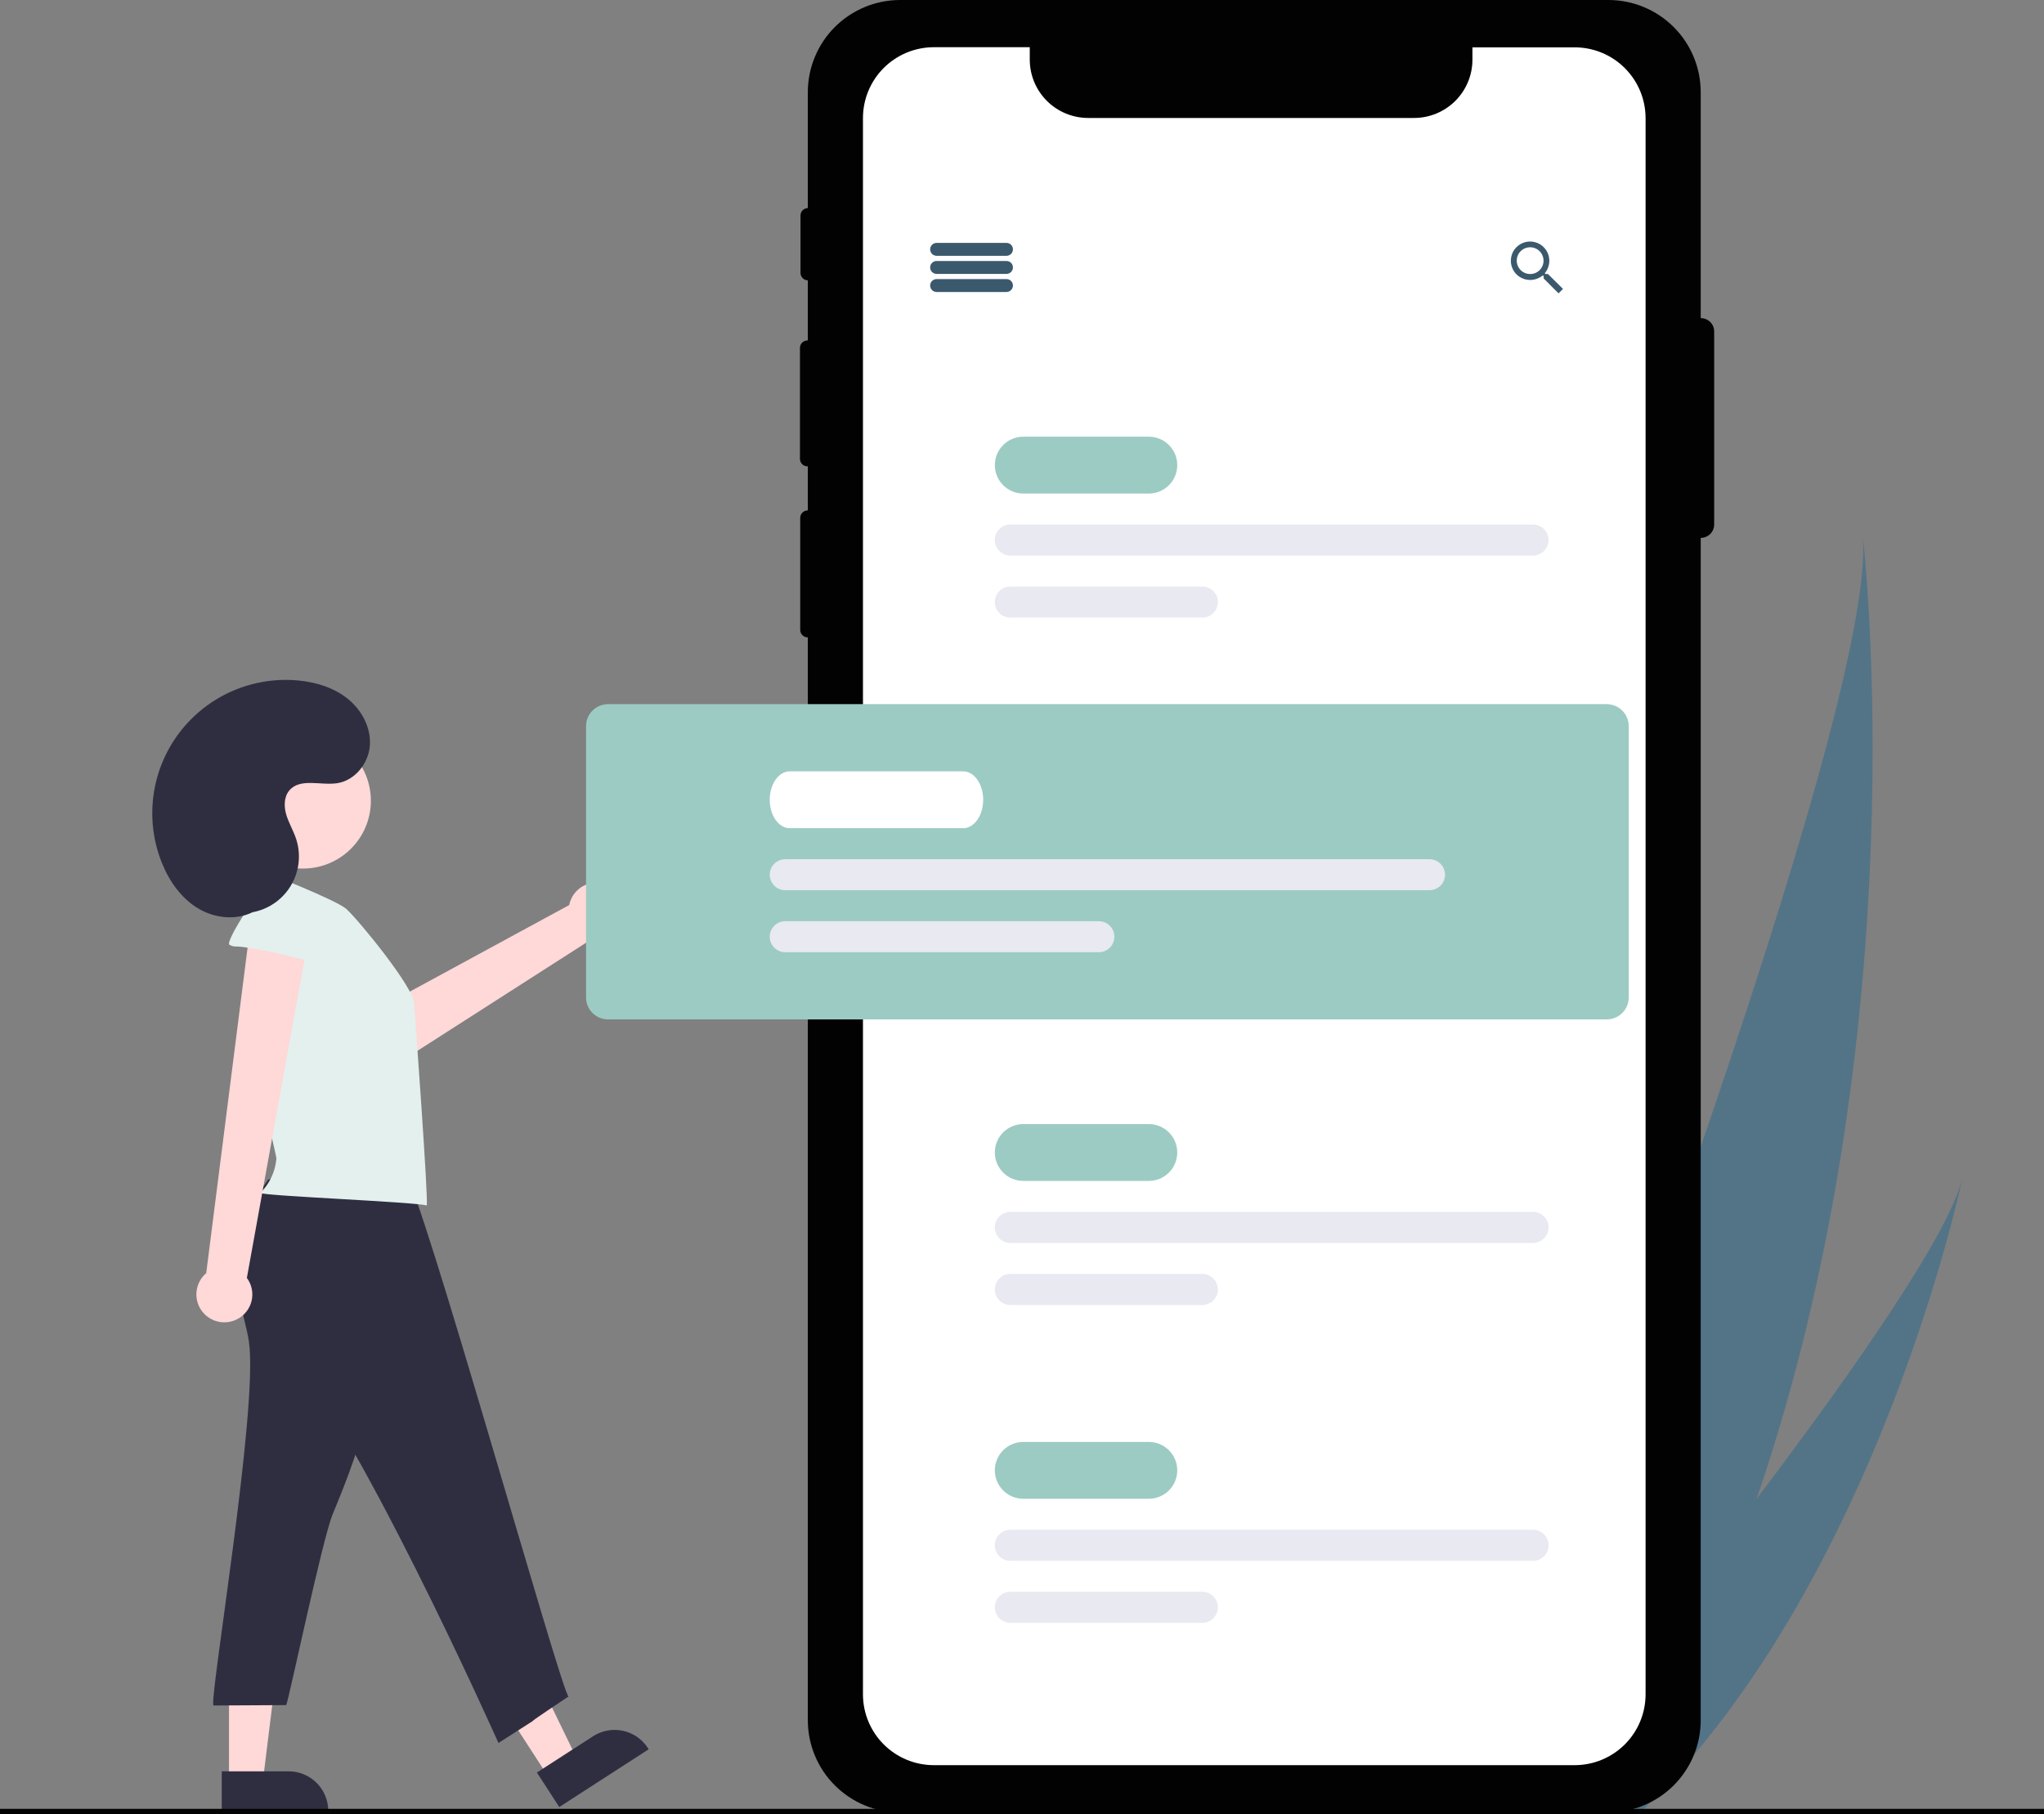 <svg width="436" height="387" viewBox="0 0 436 387" fill="none" xmlns="http://www.w3.org/2000/svg">
<rect x="0" y="0" width="436" height="387" fill="#808080" stroke="none"/>
<g clip-path="url(#clip0_18_115)">
<path d="M374.697 319.765C367.34 341.289 357.879 362.766 345.759 383.207C345.49 383.667 345.218 384.118 344.944 384.577L314.938 375.095C315.11 374.661 315.3 374.175 315.503 373.645C327.605 342.381 400.623 151.897 397.346 114.34C397.699 117.415 409.121 219.152 374.697 319.765Z" fill="#537487"/>
<path d="M351.548 385.036C351.14 385.453 350.722 385.866 350.3 386.27L327.791 379.156C328.095 378.789 328.449 378.355 328.857 377.866C335.523 369.733 355.343 345.384 374.697 319.765C395.495 292.234 415.759 263.24 418.599 251.326C418.029 254.035 400.267 336.506 351.548 385.036Z" fill="#537487"/>
<path d="M362.8 67.871C362.791 67.871 362.783 67.874 362.775 67.874V19.675C362.775 14.457 360.7 9.453 357.006 5.763C353.312 2.073 348.302 0 343.078 0H192.012C186.788 0 181.778 2.073 178.084 5.763C174.39 9.453 172.315 14.457 172.315 19.675V44.385C171.898 44.394 171.501 44.565 171.209 44.863C170.917 45.16 170.753 45.56 170.753 45.977V58.216C170.753 58.633 170.917 59.032 171.209 59.33C171.501 59.628 171.898 59.799 172.315 59.808V72.629H172.235C172.025 72.629 171.817 72.671 171.623 72.751C171.429 72.831 171.253 72.948 171.105 73.097C170.956 73.245 170.839 73.421 170.759 73.615C170.678 73.808 170.637 74.016 170.637 74.225V97.892C170.637 98.102 170.678 98.309 170.759 98.503C170.839 98.696 170.956 98.872 171.105 99.02C171.253 99.169 171.429 99.286 171.623 99.366C171.817 99.447 172.025 99.488 172.235 99.488H172.315V108.887H172.29C172.08 108.887 171.872 108.929 171.678 109.009C171.485 109.089 171.308 109.207 171.16 109.355C171.012 109.503 170.894 109.679 170.814 109.873C170.733 110.066 170.692 110.274 170.692 110.483V134.382C170.692 134.591 170.733 134.799 170.814 134.992C170.894 135.186 171.012 135.362 171.16 135.51C171.308 135.658 171.485 135.776 171.678 135.856C171.872 135.936 172.08 135.978 172.29 135.978H172.315V366.982C172.315 372.2 174.39 377.204 178.084 380.894C181.778 384.584 186.788 386.657 192.012 386.657H343.078C348.302 386.657 353.312 384.584 357.006 380.894C360.7 377.204 362.775 372.2 362.775 366.982V114.74C362.783 114.74 362.791 114.742 362.8 114.742C363.173 114.742 363.543 114.669 363.889 114.526C364.234 114.383 364.547 114.174 364.812 113.91C365.076 113.646 365.285 113.333 365.428 112.988C365.571 112.643 365.645 112.273 365.645 111.9V70.713C365.645 69.96 365.345 69.237 364.812 68.704C364.278 68.171 363.554 67.871 362.8 67.871Z" fill="#020202"/>
<path d="M351.014 25.183V361.469C351.013 365.475 349.418 369.317 346.581 372.15C343.744 374.983 339.898 376.574 335.886 376.574H199.203C195.192 376.574 191.345 374.983 188.508 372.15C185.672 369.317 184.077 365.475 184.076 361.469V25.183C184.076 21.175 185.669 17.332 188.506 14.498C191.343 11.664 195.191 10.072 199.203 10.072H219.657V12.724C219.658 16.023 220.971 19.187 223.307 21.52C225.642 23.854 228.81 25.165 232.113 25.166H301.652C304.951 25.159 308.112 23.845 310.442 21.512C312.772 19.18 314.081 16.019 314.081 12.724V10.1H335.886C339.894 10.1 343.737 11.688 346.574 14.516C349.41 17.344 351.007 21.18 351.014 25.183Z" fill="white"/>
<path d="M129.371 188.696C128.563 188.383 127.696 188.251 126.831 188.31C125.966 188.368 125.125 188.615 124.366 189.033C123.607 189.452 122.949 190.031 122.439 190.731C121.928 191.431 121.578 192.234 121.411 193.083L72.704 219.538L81.268 229.166L126.501 200.169C127.949 200.353 129.414 200.001 130.619 199.178C131.823 198.355 132.684 197.12 133.038 195.706C133.392 194.291 133.214 192.797 132.538 191.505C131.862 190.213 130.735 189.213 129.371 188.696H129.371Z" fill="#FFD8D8"/>
<path d="M116.949 379.039L123.018 375.117L110.764 349.867L101.807 355.654L116.949 379.039Z" fill="#FFD8D8"/>
<path d="M138.369 373.184L119.294 385.509L114.527 378.147L126.507 370.406C128.389 369.19 130.677 368.771 132.868 369.24C135.059 369.71 136.973 371.029 138.191 372.909L138.369 373.184L138.369 373.184Z" fill="#2F2E41"/>
<path d="M48.849 379.951H56.077L59.517 352.101H48.849V379.951Z" fill="#FFD8D8"/>
<path d="M70.018 386.656H47.3V377.888H61.569C62.678 377.888 63.777 378.106 64.802 378.53C65.827 378.955 66.759 379.576 67.543 380.36C68.328 381.144 68.95 382.074 69.375 383.098C69.799 384.122 70.018 385.219 70.018 386.328V386.656Z" fill="#2F2E41"/>
<path d="M214.689 54.573H199.787C199.421 54.573 199.07 54.428 198.812 54.169C198.553 53.911 198.408 53.56 198.408 53.195C198.408 52.83 198.553 52.479 198.812 52.22C199.07 51.962 199.421 51.817 199.787 51.817H214.689C215.055 51.817 215.405 51.962 215.664 52.22C215.923 52.479 216.068 52.83 216.068 53.195C216.068 53.56 215.923 53.911 215.664 54.169C215.405 54.428 215.055 54.573 214.689 54.573Z" fill="#3A596D"/>
<path d="M214.689 58.432H199.787C199.421 58.432 199.07 58.287 198.812 58.029C198.553 57.77 198.408 57.419 198.408 57.054C198.408 56.688 198.553 56.338 198.812 56.079C199.07 55.821 199.421 55.676 199.787 55.676H214.689C215.055 55.676 215.405 55.821 215.664 56.079C215.923 56.338 216.068 56.688 216.068 57.054C216.068 57.419 215.923 57.77 215.664 58.029C215.405 58.287 215.055 58.432 214.689 58.432Z" fill="#3A596D"/>
<path d="M214.689 62.291H199.787C199.421 62.291 199.07 62.146 198.812 61.888C198.553 61.629 198.408 61.279 198.408 60.913C198.408 60.547 198.553 60.197 198.812 59.938C199.07 59.68 199.421 59.535 199.787 59.535H214.689C215.055 59.535 215.405 59.68 215.664 59.938C215.923 60.197 216.068 60.547 216.068 60.913C216.068 61.279 215.923 61.629 215.664 61.888C215.405 62.146 215.055 62.291 214.689 62.291Z" fill="#3A596D"/>
<path d="M330.196 58.46H329.694L329.501 58.3C330.135 57.545 330.483 56.59 330.483 55.604C330.479 54.793 330.234 54.001 329.779 53.329C329.324 52.657 328.68 52.135 327.928 51.828C327.176 51.522 326.35 51.445 325.555 51.608C324.759 51.77 324.029 52.165 323.458 52.742C322.887 53.318 322.5 54.051 322.346 54.848C322.192 55.644 322.277 56.468 322.592 57.216C322.907 57.964 323.437 58.602 324.114 59.049C324.792 59.496 325.587 59.732 326.399 59.728C327.384 59.721 328.335 59.374 329.093 58.746L329.28 58.906V59.413L332.448 62.583L333.397 61.635L330.196 58.46ZM326.399 58.46C325.834 58.462 325.281 58.297 324.809 57.985C324.338 57.673 323.97 57.228 323.751 56.707C323.533 56.186 323.474 55.612 323.582 55.058C323.69 54.504 323.961 53.994 324.359 53.593C324.757 53.192 325.266 52.918 325.82 52.806C326.374 52.693 326.949 52.748 327.472 52.962C327.995 53.176 328.443 53.54 328.759 54.008C329.075 54.477 329.245 55.028 329.247 55.593L329.247 55.604C329.249 55.977 329.178 56.347 329.037 56.692C328.896 57.037 328.689 57.351 328.426 57.617C328.164 57.882 327.852 58.093 327.508 58.237C327.164 58.382 326.795 58.458 326.421 58.46C326.414 58.46 326.407 58.46 326.399 58.46H326.399Z" fill="#3A596D"/>
<path d="M245.046 105.292H218.276C216.666 105.292 215.122 104.653 213.983 103.516C212.845 102.378 212.205 100.836 212.205 99.228C212.205 97.619 212.845 96.077 213.983 94.939C215.122 93.802 216.666 93.163 218.276 93.163H245.046C246.656 93.163 248.2 93.802 249.339 94.939C250.477 96.077 251.117 97.619 251.117 99.228C251.117 100.836 250.477 102.378 249.339 103.516C248.2 104.653 246.656 105.292 245.046 105.292Z" fill="#9CCBC3"/>
<path d="M327 118.523H215.516C214.638 118.523 213.796 118.174 213.175 117.554C212.554 116.934 212.205 116.092 212.205 115.215C212.205 114.338 212.554 113.496 213.175 112.876C213.796 112.256 214.638 111.907 215.516 111.907H327C327.878 111.907 328.72 112.256 329.342 112.876C329.963 113.496 330.311 114.338 330.311 115.215C330.311 116.092 329.963 116.934 329.342 117.554C328.72 118.174 327.878 118.523 327 118.523Z" fill="#E8E9F1"/>
<path d="M256.467 131.754H215.516C214.638 131.754 213.796 131.405 213.175 130.785C212.554 130.164 212.205 129.323 212.205 128.446C212.205 127.569 212.554 126.727 213.175 126.107C213.796 125.487 214.638 125.138 215.516 125.138H256.467C257.346 125.138 258.188 125.487 258.809 126.107C259.43 126.727 259.779 127.569 259.779 128.446C259.779 129.323 259.43 130.164 258.809 130.785C258.188 131.405 257.346 131.754 256.467 131.754Z" fill="#E8E9F1"/>
<path d="M245.046 251.934H218.276C216.666 251.934 215.122 251.295 213.983 250.158C212.845 249.021 212.205 247.479 212.205 245.87C212.205 244.262 212.845 242.719 213.983 241.582C215.122 240.445 216.666 239.806 218.276 239.806H245.046C246.656 239.806 248.2 240.445 249.339 241.582C250.477 242.719 251.117 244.262 251.117 245.87C251.117 247.479 250.477 249.021 249.339 250.158C248.2 251.295 246.656 251.934 245.046 251.934Z" fill="#9CCBC3"/>
<path d="M327 265.165H215.516C214.638 265.165 213.796 264.817 213.175 264.196C212.554 263.576 212.205 262.735 212.205 261.858C212.205 260.98 212.554 260.139 213.175 259.519C213.796 258.898 214.638 258.55 215.516 258.55H327C327.878 258.55 328.72 258.898 329.342 259.519C329.963 260.139 330.311 260.98 330.311 261.858C330.311 262.735 329.963 263.576 329.342 264.196C328.72 264.817 327.878 265.165 327 265.165Z" fill="#E8E9F1"/>
<path d="M256.467 278.396H215.516C214.638 278.396 213.796 278.048 213.175 277.427C212.554 276.807 212.205 275.966 212.205 275.088C212.205 274.211 212.554 273.37 213.175 272.75C213.796 272.129 214.638 271.781 215.516 271.781H256.467C257.346 271.781 258.188 272.129 258.809 272.75C259.43 273.37 259.779 274.211 259.779 275.088C259.779 275.966 259.43 276.807 258.809 277.427C258.188 278.048 257.346 278.396 256.467 278.396Z" fill="#E8E9F1"/>
<path d="M245.046 319.743H218.276C216.666 319.743 215.122 319.104 213.983 317.967C212.845 316.829 212.205 315.287 212.205 313.679C212.205 312.07 212.845 310.528 213.983 309.391C215.122 308.253 216.666 307.615 218.276 307.615H245.046C246.656 307.615 248.2 308.253 249.339 309.391C250.477 310.528 251.117 312.07 251.117 313.679C251.117 315.287 250.477 316.829 249.339 317.967C248.2 319.104 246.656 319.743 245.046 319.743Z" fill="#9CCBC3"/>
<path d="M327 332.974H215.516C214.638 332.974 213.796 332.625 213.175 332.005C212.554 331.385 212.205 330.543 212.205 329.666C212.205 328.789 212.554 327.947 213.175 327.327C213.796 326.707 214.638 326.358 215.516 326.358H327C327.878 326.358 328.72 326.707 329.342 327.327C329.963 327.947 330.311 328.789 330.311 329.666C330.311 330.543 329.963 331.385 329.342 332.005C328.72 332.625 327.878 332.974 327 332.974Z" fill="#E8E9F1"/>
<path d="M256.467 346.205H215.516C214.638 346.205 213.796 345.856 213.175 345.236C212.554 344.616 212.205 343.774 212.205 342.897C212.205 342.02 212.554 341.178 213.175 340.558C213.796 339.938 214.638 339.589 215.516 339.589H256.467C257.346 339.589 258.188 339.938 258.809 340.558C259.43 341.178 259.779 342.02 259.779 342.897C259.779 343.774 259.43 344.616 258.809 345.236C258.188 345.856 257.346 346.205 256.467 346.205Z" fill="#E8E9F1"/>
<path d="M342.729 217.479H129.696C128.452 217.477 127.26 216.983 126.381 216.105C125.501 215.226 125.006 214.035 125.005 212.793V154.908C125.006 153.665 125.501 152.474 126.381 151.596C127.26 150.717 128.452 150.223 129.696 150.222H342.729C343.973 150.223 345.165 150.717 346.045 151.596C346.924 152.474 347.419 153.665 347.42 154.908V212.793C347.419 214.035 346.924 215.226 346.045 216.105C345.165 216.983 343.973 217.477 342.729 217.479Z" fill="#9CCBC3"/>
<path d="M53.11 286.346C55.147 300.619 44.362 363.851 45.56 363.846L61.046 363.763C61.598 362.705 68.707 328.585 70.936 323.111C74.049 315.514 77.189 307.824 78.415 299.709C79.568 292.09 79 284.328 78.249 276.66C78.284 276.432 78.264 276.198 78.191 275.979C78.118 275.761 77.994 275.562 77.829 275.401C77.664 275.239 77.463 275.119 77.242 275.05C77.022 274.982 76.788 274.966 76.56 275.006L55.781 273.936C51.498 273.716 50.483 272.779 51.134 276.979C51.587 280.116 52.657 283.17 53.11 286.346Z" fill="#2F2E41"/>
<path d="M57.194 251.642C52.972 257.706 48.546 264.686 49.948 271.946C51.013 277.459 55.218 281.732 59.187 285.728C75.048 301.639 106.324 371.84 106.324 371.84C121.418 362.192 105.965 372.115 121.281 361.916C119.923 361.812 89.077 251.052 86.522 250.903C76.185 250.22 67.266 249.211 57.194 251.642Z" fill="#2F2E41"/>
<path d="M73.894 193.923C71.749 192.013 56.679 186.121 56.679 186.121C56.402 186.085 56.12 186.093 55.846 186.146C54.989 186.362 54.597 187.427 54.78 188.288C54.964 189.149 53.461 203.296 53.073 209.73C52.395 220.958 59.014 246.392 58.956 247.17C58.729 249.944 57.513 252.544 55.53 254.498C56.045 255.137 88.79 256.419 91.017 257.176C91.467 256.606 88.482 216.263 88.344 213.984C88.115 210.524 76.725 196.543 73.894 193.923Z" fill="#E3F0EE"/>
<path d="M50.539 281.461C51.315 281.075 51.997 280.524 52.536 279.846C53.076 279.169 53.461 278.382 53.663 277.54C53.865 276.698 53.88 275.822 53.706 274.973C53.533 274.125 53.175 273.325 52.659 272.63L66.475 196.254L53.582 196.085L43.988 271.61C42.876 272.554 42.15 273.873 41.946 275.316C41.742 276.76 42.076 278.228 42.883 279.442C43.691 280.656 44.916 281.532 46.327 281.904C47.738 282.276 49.237 282.118 50.539 281.461H50.539Z" fill="#FFD8D8"/>
<path d="M50.428 201.922C49.89 201.961 49.355 201.821 48.905 201.525C48.138 200.869 54.396 190.83 55.632 190.681C59.656 190.218 63.795 190.063 67.697 191.149C71.599 192.235 75.269 194.705 77.013 198.36C77.741 199.882 72.46 207.539 70.059 206.414C67.183 205.069 54.214 202.015 50.428 201.922Z" fill="#E3F0EE"/>
<path d="M64.628 185.298C72.626 185.298 79.11 178.822 79.11 170.833C79.11 162.844 72.626 156.368 64.628 156.368C56.631 156.368 50.147 162.844 50.147 170.833C50.147 178.822 56.631 185.298 64.628 185.298Z" fill="#FFD8D8"/>
<path d="M50.405 194.75C52.417 194.96 54.45 194.663 56.318 193.886C58.186 193.109 59.828 191.876 61.096 190.3C62.363 188.725 63.215 186.857 63.573 184.868C63.931 182.879 63.784 180.832 63.146 178.914C62.569 177.183 61.606 175.597 61.078 173.851C60.551 172.105 60.536 170.04 61.707 168.641C63.997 165.902 68.411 167.624 71.942 167.08C75.704 166.5 78.59 162.894 78.891 159.104C79.192 155.313 77.214 151.562 74.27 149.152C71.326 146.742 67.528 145.555 63.74 145.184C58.874 144.706 53.968 145.488 49.493 147.454C45.018 149.419 41.125 152.503 38.188 156.407C35.252 160.312 33.372 164.906 32.728 169.747C32.085 174.587 32.7 179.512 34.514 184.047C36.097 188.003 38.682 191.687 42.354 193.853C46.026 196.02 50.876 196.436 54.536 194.249" fill="#2F2E41"/>
<path d="M205.459 176.684H168.452C166.102 176.684 164.19 173.963 164.19 170.619C164.19 167.276 166.102 164.555 168.452 164.555H205.459C207.809 164.555 209.722 167.276 209.722 170.619C209.722 173.963 207.809 176.684 205.459 176.684Z" fill="white"/>
<path d="M304.924 189.914H167.501C166.623 189.914 165.781 189.566 165.16 188.946C164.539 188.325 164.19 187.484 164.19 186.607C164.19 185.729 164.539 184.888 165.16 184.268C165.781 183.648 166.623 183.299 167.501 183.299H304.924C305.802 183.299 306.645 183.648 307.266 184.268C307.887 184.888 308.235 185.729 308.235 186.607C308.235 187.484 307.887 188.325 307.266 188.946C306.645 189.566 305.802 189.914 304.924 189.914Z" fill="#E8E9F1"/>
<path d="M234.392 203.145H167.501C166.623 203.145 165.781 202.797 165.16 202.177C164.539 201.556 164.19 200.715 164.19 199.838C164.19 198.96 164.539 198.119 165.16 197.499C165.781 196.878 166.623 196.53 167.501 196.53H234.392C235.27 196.53 236.112 196.878 236.733 197.499C237.354 198.119 237.703 198.96 237.703 199.838C237.703 200.715 237.354 201.556 236.733 202.177C236.112 202.797 235.27 203.145 234.392 203.145Z" fill="#E8E9F1"/>
<path d="M436 385.897H0V387H436V385.897Z" fill="#020202"/>
</g>
<defs>
<clipPath id="clip0_18_115">
<rect width="436" height="387" fill="white"/>
</clipPath>
</defs>
</svg>
